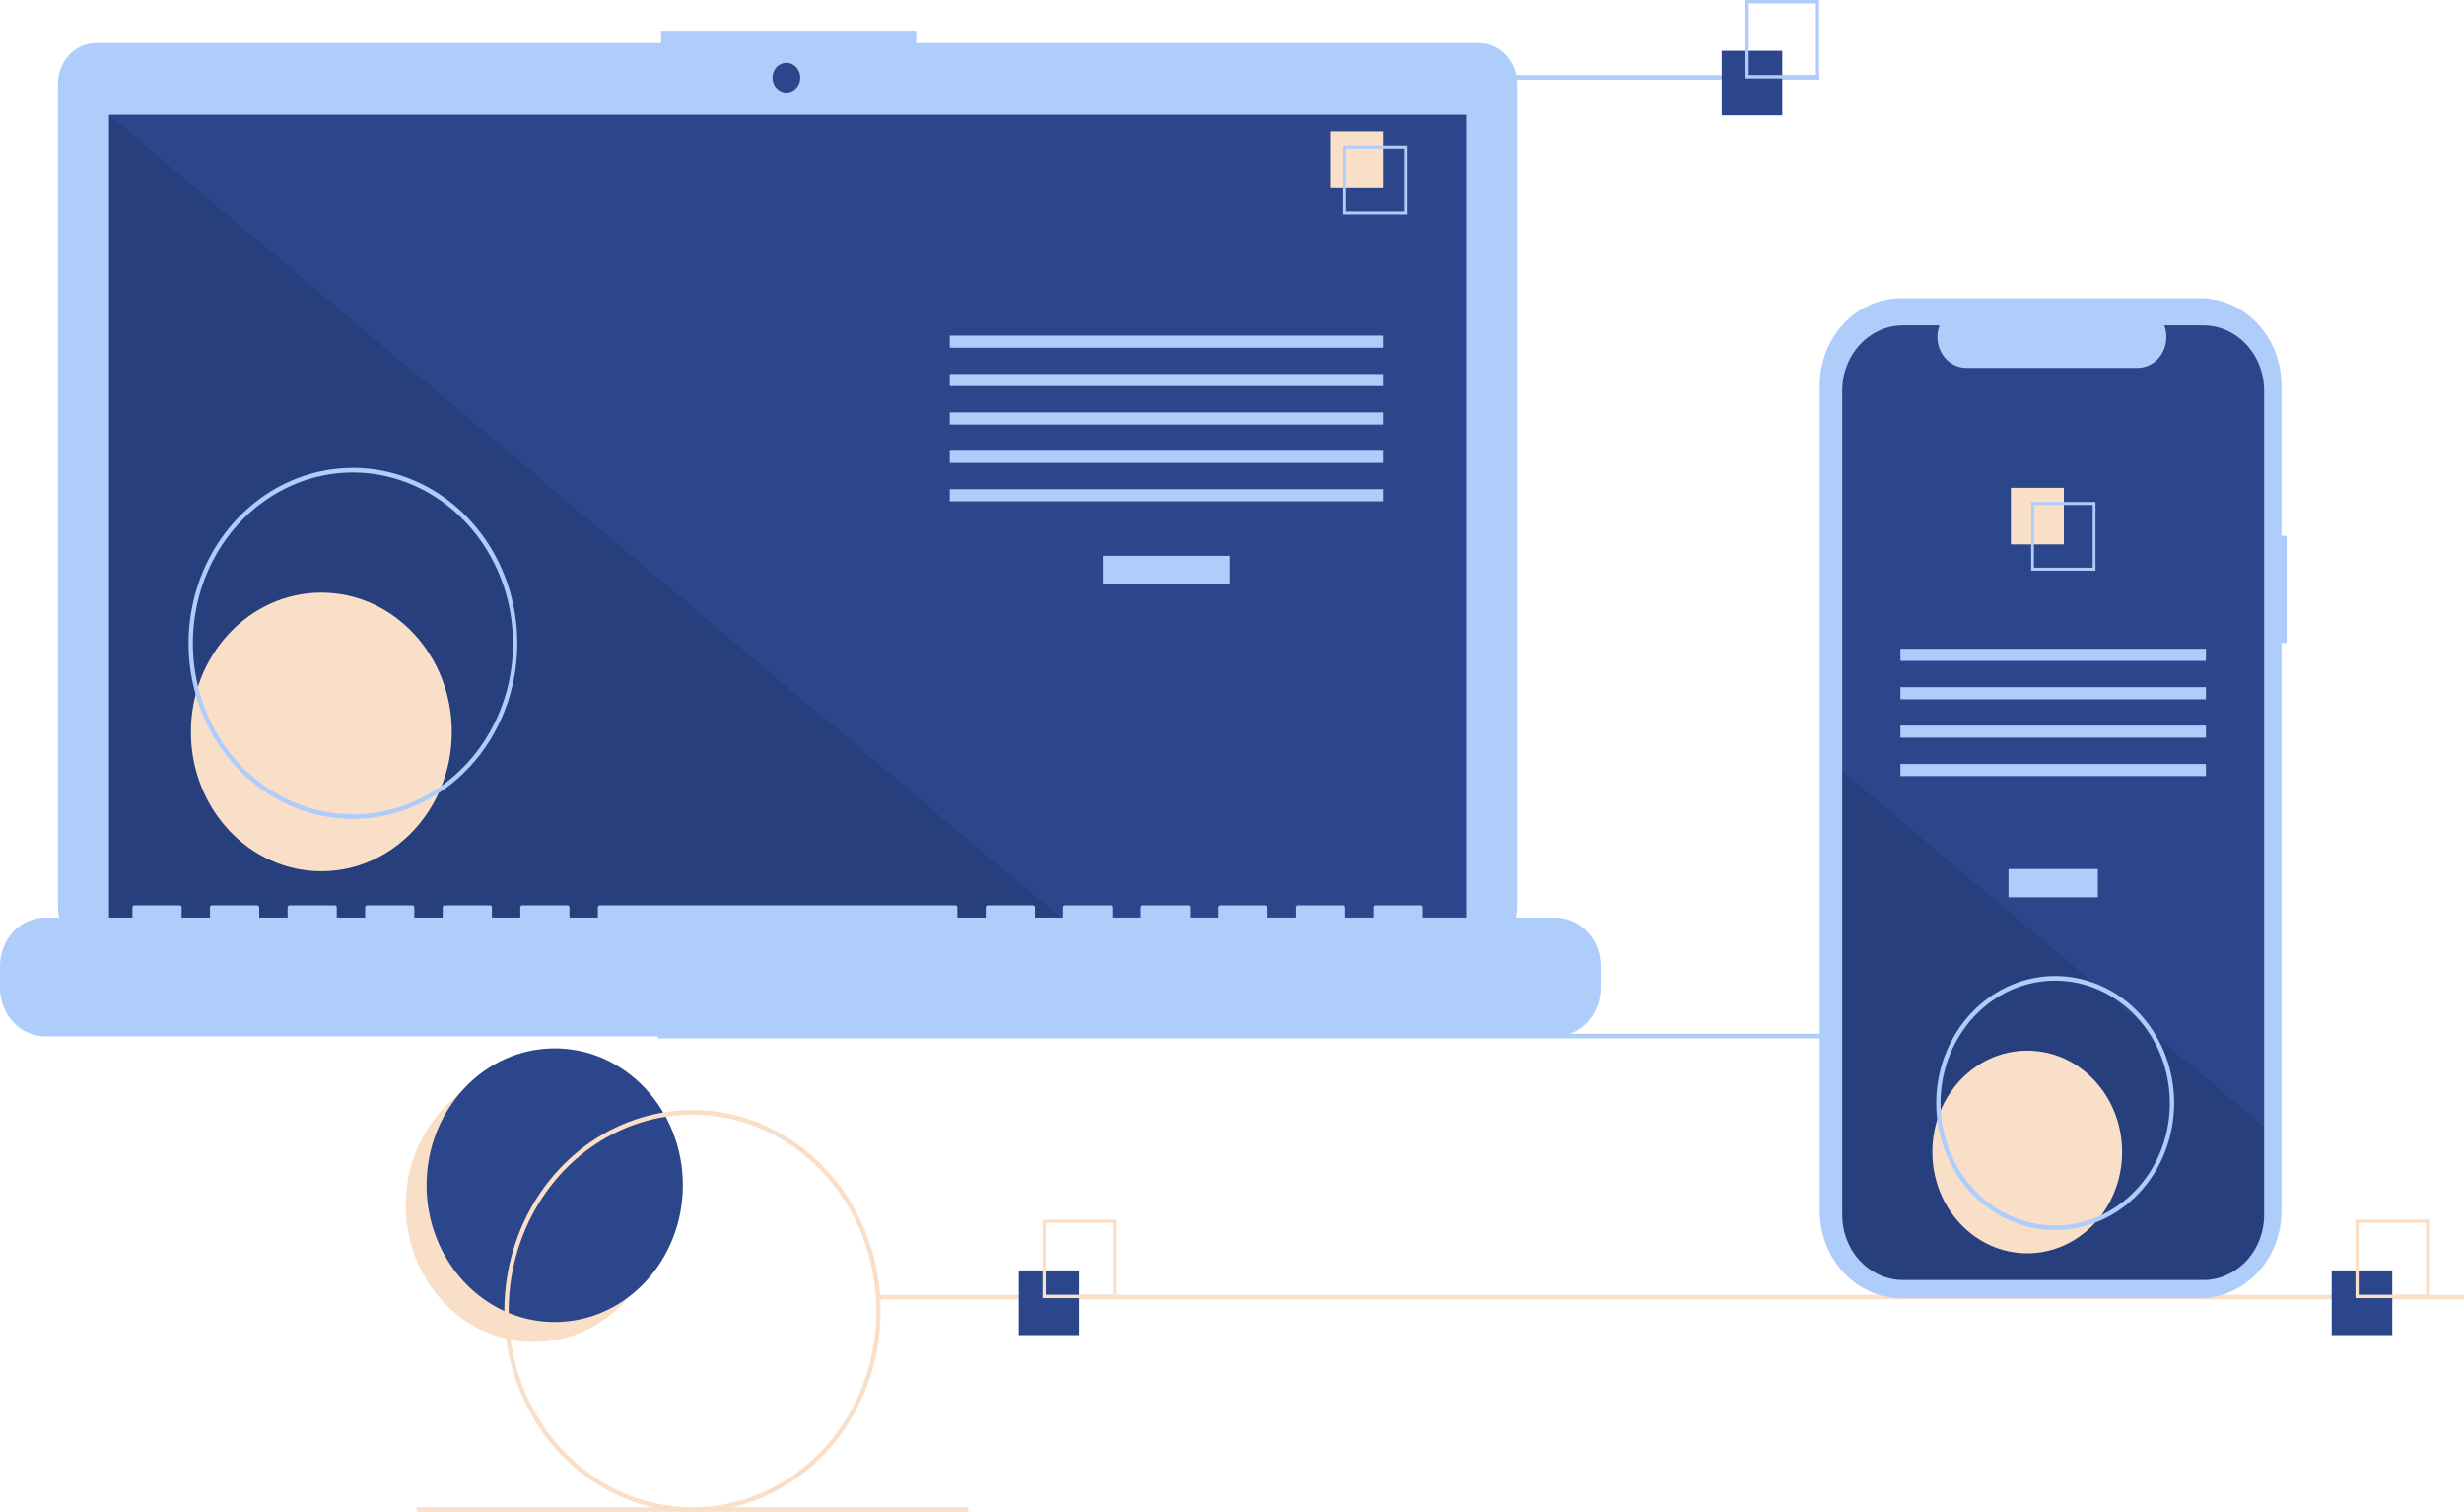 <svg width="2919" height="1791" viewBox="0 0 2919 1791" fill="none" xmlns="http://www.w3.org/2000/svg">
<g clip-path="url(#clip0_4_2)">
<path d="M632.467 1589.79C716.306 1589.79 784.271 1517.21 784.271 1427.68C784.271 1338.16 716.306 1265.58 632.467 1265.58C548.627 1265.58 480.662 1338.16 480.662 1427.68C480.662 1517.21 548.627 1589.79 632.467 1589.79Z" fill="#F9DFC8"/>
<path d="M657.15 1566.07C740.99 1566.07 808.955 1493.49 808.955 1403.96C808.955 1314.43 740.99 1241.86 657.15 1241.86C573.311 1241.86 505.346 1314.43 505.346 1403.96C505.346 1493.49 573.311 1566.07 657.15 1566.07Z" fill="#2B468B"/>
<path d="M2657.64 1224.59H779.406V1230.07H2657.64V1224.59Z" fill="#AECDFB"/>
<path d="M1752.14 51.037H1085.49V36.364H783.2V51.037H113.796C107.874 51.037 102.01 52.283 96.539 54.703C91.068 57.123 86.097 60.67 81.909 65.141C77.722 69.613 74.4 74.921 72.134 80.763C69.868 86.606 68.702 92.868 68.702 99.191V1073.99C68.702 1086.76 73.453 1099.01 81.909 1108.04C90.366 1117.07 101.836 1122.14 113.796 1122.14H1752.14C1764.1 1122.14 1775.57 1117.07 1784.03 1108.04C1792.49 1099.01 1797.24 1086.76 1797.24 1073.99V99.191C1797.24 92.868 1796.07 86.606 1793.81 80.763C1791.54 74.921 1788.22 69.613 1784.03 65.141C1779.84 60.67 1774.87 57.123 1769.4 54.703C1763.93 52.283 1758.07 51.037 1752.14 51.037Z" fill="#AECDFB"/>
<path d="M1736.78 136.139H129.159V1104.54H1736.78V136.139Z" fill="#2B468B"/>
<path d="M931.596 109.728C940.702 109.728 948.084 101.845 948.084 92.121C948.084 82.397 940.702 74.513 931.596 74.513C922.49 74.513 915.107 82.397 915.107 92.121C915.107 101.845 922.49 109.728 931.596 109.728Z" fill="#2B468B"/>
<path opacity="0.1" d="M1277.03 1104.54H129.16V136.14L1277.03 1104.54Z" fill="black"/>
<path d="M380.704 1032.07C466.048 1032.07 535.233 958.191 535.233 867.056C535.233 775.921 466.048 702.041 380.704 702.041C295.36 702.041 226.174 775.921 226.174 867.056C226.174 958.191 295.36 1032.07 380.704 1032.07Z" fill="#F9DFC8"/>
<path d="M1456.87 658.403H1306.7V691.911H1456.87V658.403Z" fill="#AECDFB"/>
<path d="M1638.41 397.521H1125.15V411.881H1638.41V397.521Z" fill="#AECDFB"/>
<path d="M1638.41 442.996H1125.15V457.356H1638.41V442.996Z" fill="#AECDFB"/>
<path d="M1638.41 488.471H1125.15V502.831H1638.41V488.471Z" fill="#AECDFB"/>
<path d="M1638.41 533.946H1125.15V548.306H1638.41V533.946Z" fill="#AECDFB"/>
<path d="M1638.41 579.421H1125.15V593.781H1638.41V579.421Z" fill="#AECDFB"/>
<path d="M1638.42 155.786H1575.66V222.801H1638.42V155.786Z" fill="#F9DFC8"/>
<path d="M1667.55 253.916H1591.35V172.539H1667.55V253.916ZM1594.66 250.378H1664.24V176.078H1594.66V250.378Z" fill="#AECDFB"/>
<path d="M1842.38 1086.93H1685.48V1074.86C1685.48 1074.54 1685.43 1074.23 1685.31 1073.94C1685.2 1073.65 1685.03 1073.39 1684.83 1073.17C1684.62 1072.94 1684.37 1072.77 1684.1 1072.65C1683.83 1072.53 1683.54 1072.46 1683.24 1072.46H1629.45C1629.16 1072.46 1628.86 1072.53 1628.59 1072.65C1628.32 1072.77 1628.07 1072.94 1627.86 1073.17C1627.66 1073.39 1627.49 1073.65 1627.38 1073.94C1627.27 1074.23 1627.21 1074.54 1627.21 1074.86V1086.93H1593.59V1074.86C1593.59 1074.54 1593.53 1074.23 1593.42 1073.94C1593.31 1073.65 1593.14 1073.39 1592.93 1073.17C1592.72 1072.94 1592.48 1072.77 1592.2 1072.65C1591.93 1072.53 1591.64 1072.46 1591.35 1072.46H1537.56C1537.26 1072.46 1536.97 1072.53 1536.7 1072.65C1536.43 1072.77 1536.18 1072.94 1535.97 1073.17C1535.76 1073.39 1535.6 1073.65 1535.48 1073.94C1535.37 1074.23 1535.31 1074.54 1535.31 1074.86V1086.93H1501.69V1074.86C1501.69 1074.54 1501.64 1074.23 1501.52 1073.94C1501.41 1073.65 1501.25 1073.39 1501.04 1073.17C1500.83 1072.94 1500.58 1072.77 1500.31 1072.65C1500.04 1072.53 1499.75 1072.46 1499.45 1072.46H1445.66C1445.37 1072.46 1445.07 1072.53 1444.8 1072.65C1444.53 1072.77 1444.28 1072.94 1444.08 1073.17C1443.87 1073.39 1443.7 1073.65 1443.59 1073.94C1443.48 1074.23 1443.42 1074.54 1443.42 1074.86V1086.93H1409.8V1074.86C1409.8 1074.54 1409.74 1074.23 1409.63 1073.94C1409.52 1073.65 1409.35 1073.39 1409.14 1073.17C1408.93 1072.94 1408.69 1072.77 1408.42 1072.65C1408.14 1072.53 1407.85 1072.46 1407.56 1072.46H1353.77C1353.47 1072.46 1353.18 1072.53 1352.91 1072.65C1352.64 1072.77 1352.39 1072.94 1352.18 1073.17C1351.97 1073.39 1351.81 1073.65 1351.69 1073.94C1351.58 1074.23 1351.52 1074.54 1351.52 1074.86V1086.93H1317.9V1074.86C1317.9 1074.54 1317.85 1074.23 1317.73 1073.94C1317.62 1073.65 1317.46 1073.39 1317.25 1073.17C1317.04 1072.94 1316.79 1072.77 1316.52 1072.65C1316.25 1072.53 1315.96 1072.46 1315.66 1072.46H1261.87C1261.58 1072.46 1261.29 1072.53 1261.01 1072.65C1260.74 1072.77 1260.49 1072.94 1260.29 1073.17C1260.08 1073.39 1259.91 1073.65 1259.8 1073.94C1259.69 1074.23 1259.63 1074.54 1259.63 1074.86V1086.93H1226.01V1074.86C1226.01 1074.54 1225.95 1074.23 1225.84 1073.94C1225.73 1073.65 1225.56 1073.39 1225.35 1073.17C1225.15 1072.94 1224.9 1072.77 1224.63 1072.65C1224.35 1072.53 1224.06 1072.46 1223.77 1072.46H1169.98C1169.68 1072.46 1169.39 1072.53 1169.12 1072.65C1168.85 1072.77 1168.6 1072.94 1168.39 1073.17C1168.18 1073.39 1168.02 1073.65 1167.91 1073.94C1167.79 1074.23 1167.73 1074.54 1167.73 1074.86V1086.93H1134.11V1074.86C1134.11 1074.54 1134.06 1074.23 1133.94 1073.94C1133.83 1073.65 1133.67 1073.39 1133.46 1073.17C1133.25 1072.94 1133 1072.77 1132.73 1072.65C1132.46 1072.53 1132.17 1072.46 1131.87 1072.46H710.503C710.209 1072.46 709.917 1072.53 709.645 1072.65C709.373 1072.77 709.126 1072.94 708.918 1073.17C708.71 1073.39 708.545 1073.65 708.432 1073.94C708.32 1074.23 708.261 1074.54 708.262 1074.86V1086.93H674.642V1074.86C674.642 1074.54 674.584 1074.23 674.471 1073.94C674.358 1073.65 674.193 1073.39 673.985 1073.17C673.777 1072.94 673.53 1072.77 673.258 1072.65C672.986 1072.53 672.695 1072.46 672.4 1072.46H618.608C618.314 1072.46 618.022 1072.53 617.75 1072.65C617.478 1072.77 617.231 1072.94 617.023 1073.17C616.815 1073.39 616.65 1073.65 616.537 1073.94C616.425 1074.23 616.367 1074.54 616.367 1074.86V1086.93H582.747V1074.86C582.747 1074.54 582.689 1074.23 582.576 1073.94C582.464 1073.65 582.298 1073.39 582.09 1073.17C581.882 1072.94 581.635 1072.77 581.363 1072.65C581.091 1072.53 580.8 1072.46 580.505 1072.46H526.714C526.419 1072.46 526.128 1072.53 525.856 1072.65C525.584 1072.77 525.337 1072.94 525.129 1073.17C524.92 1073.39 524.755 1073.65 524.643 1073.94C524.53 1074.23 524.472 1074.54 524.472 1074.86V1086.93H490.852V1074.86C490.852 1074.54 490.794 1074.23 490.682 1073.94C490.569 1073.65 490.404 1073.39 490.196 1073.17C489.988 1072.94 489.74 1072.77 489.469 1072.65C489.197 1072.53 488.905 1072.46 488.611 1072.46H434.819C434.524 1072.46 434.233 1072.53 433.961 1072.65C433.689 1072.77 433.442 1072.94 433.234 1073.17C433.026 1073.39 432.861 1073.65 432.748 1073.94C432.635 1074.23 432.577 1074.54 432.577 1074.86V1086.93H398.958V1074.86C398.958 1074.54 398.9 1074.23 398.787 1073.94C398.674 1073.65 398.509 1073.39 398.301 1073.17C398.093 1072.94 397.846 1072.77 397.574 1072.65C397.302 1072.53 397.011 1072.46 396.716 1072.46H342.924C342.63 1072.46 342.338 1072.53 342.066 1072.65C341.794 1072.77 341.547 1072.94 341.339 1073.17C341.131 1073.39 340.966 1073.65 340.853 1073.94C340.741 1074.23 340.683 1074.54 340.683 1074.86V1086.93H307.063V1074.86C307.063 1074.54 307.005 1074.23 306.892 1073.94C306.78 1073.65 306.614 1073.39 306.406 1073.17C306.198 1072.94 305.951 1072.77 305.679 1072.65C305.407 1072.53 305.116 1072.46 304.821 1072.46H251.029C250.735 1072.46 250.444 1072.53 250.172 1072.65C249.9 1072.77 249.653 1072.94 249.445 1073.17C249.236 1073.39 249.071 1073.65 248.959 1073.94C248.846 1074.23 248.788 1074.54 248.788 1074.86V1086.93H215.168V1074.86C215.168 1074.54 215.11 1074.23 214.997 1073.94C214.885 1073.65 214.72 1073.39 214.512 1073.17C214.303 1072.94 214.056 1072.77 213.784 1072.65C213.513 1072.53 213.221 1072.46 212.927 1072.46H159.135C158.84 1072.46 158.549 1072.53 158.277 1072.65C158.005 1072.77 157.758 1072.94 157.55 1073.17C157.342 1073.39 157.177 1073.65 157.064 1073.94C156.951 1074.23 156.893 1074.54 156.893 1074.86V1086.93H53.792C39.526 1086.93 25.843 1092.98 15.755 1103.75C5.667 1114.53 1.35917e-05 1129.14 0 1144.37V1170.35C4.07752e-05 1185.58 5.667 1200.19 15.755 1210.96C25.843 1221.74 39.526 1227.79 53.792 1227.79H1842.38C1856.64 1227.79 1870.33 1221.74 1880.41 1210.96C1890.5 1200.19 1896.17 1185.58 1896.17 1170.35V1144.37C1896.17 1129.14 1890.5 1114.53 1880.41 1103.75C1870.33 1092.98 1856.64 1086.93 1842.38 1086.93Z" fill="#AECDFB"/>
<path d="M418.109 970.122C379.592 970.122 341.941 957.926 309.916 935.076C277.891 912.225 252.93 879.747 238.191 841.748C223.451 803.749 219.595 761.936 227.109 721.596C234.623 681.257 253.17 644.203 280.406 615.12C307.641 586.037 342.34 566.231 380.116 558.207C417.893 550.183 457.049 554.301 492.633 570.041C528.217 585.78 558.632 612.434 580.03 646.633C601.429 680.831 612.85 721.037 612.85 762.167C612.792 817.301 592.256 870.159 555.747 909.145C519.239 948.13 469.739 970.06 418.109 970.122ZM418.109 559.683C380.606 559.683 343.946 571.559 312.763 593.808C281.581 616.057 257.277 647.681 242.926 684.68C228.574 721.679 224.819 762.391 232.135 801.669C239.452 840.947 257.511 877.026 284.029 905.344C310.548 933.662 344.334 952.946 381.116 960.759C417.898 968.572 456.024 964.562 490.672 949.237C525.32 933.911 554.934 907.958 575.769 874.66C596.605 841.362 607.726 802.214 607.726 762.167C607.669 708.483 587.673 657.016 552.125 619.056C516.577 581.097 468.381 559.744 418.109 559.683Z" fill="#AECDFB"/>
<path d="M2155.41 89.047H1502V94.519H2155.41V89.047Z" fill="#AECDFB"/>
<path d="M2919 1533.79H1040.77V1539.26H2919V1533.79Z" fill="#F9DFC8"/>
<path d="M1147.11 1785.53H493.7V1791H1147.11V1785.53Z" fill="#F9DFC8"/>
<path d="M1278.63 1504.94H1206.89V1581.56H1278.63V1504.94Z" fill="#2B468B"/>
<path d="M1322.19 1537.78H1235.07V1444.74H1322.19V1537.78ZM1238.86 1533.73H1318.41V1448.79H1238.86V1533.73Z" fill="#F9DFC8"/>
<path d="M2111.41 60.198H2039.66V136.813H2111.41V60.198Z" fill="#2B468B"/>
<path d="M2154.97 93.033H2067.85V0H2154.97V93.033ZM2071.64 88.988H2151.18V4.045H2071.64V88.988Z" fill="#AECDFB"/>
<path d="M2834 1504.94H2762.26V1581.56H2834V1504.94Z" fill="#2B468B"/>
<path d="M2877.56 1537.78H2790.44V1444.74H2877.56V1537.78ZM2794.23 1533.73H2873.78V1448.79H2794.23V1533.73Z" fill="#F9DFC8"/>
<path d="M2708.89 634.698H2702.79V456.399C2702.79 442.847 2700.29 429.428 2695.43 416.908C2690.58 404.388 2683.46 393.012 2674.49 383.429C2665.51 373.847 2654.86 366.245 2643.13 361.059C2631.41 355.873 2618.84 353.204 2606.15 353.204H2252.41C2239.72 353.204 2227.15 355.873 2215.42 361.059C2203.7 366.245 2193.05 373.847 2184.07 383.429C2175.1 393.012 2167.98 404.388 2163.12 416.908C2158.27 429.428 2155.77 442.847 2155.77 456.399V1434.56C2155.77 1448.11 2158.27 1461.53 2163.12 1474.05C2167.98 1486.57 2175.1 1497.95 2184.07 1507.53C2193.05 1517.11 2203.7 1524.71 2215.42 1529.9C2227.15 1535.09 2239.72 1537.76 2252.41 1537.76H2606.15C2618.84 1537.76 2631.41 1535.09 2643.13 1529.9C2654.86 1524.71 2665.51 1517.11 2674.49 1507.53C2683.46 1497.95 2690.58 1486.57 2695.43 1474.05C2700.29 1461.53 2702.79 1448.11 2702.79 1434.56V761.614H2708.89V634.698Z" fill="#AECDFB"/>
<path d="M2682.21 462.464V1439.2C2682.21 1459.64 2674.61 1479.24 2661.08 1493.7C2647.55 1508.15 2629.19 1516.28 2610.05 1516.28H2254.6C2235.46 1516.28 2217.1 1508.15 2203.57 1493.7C2190.04 1479.24 2182.44 1459.64 2182.44 1439.2V462.464C2182.44 442.029 2190.05 422.431 2203.58 407.982C2217.11 393.532 2235.46 385.413 2254.6 385.411H2297.72C2295.6 390.97 2294.79 397.001 2295.37 402.973C2295.94 408.945 2297.88 414.674 2301.02 419.656C2304.16 424.638 2308.39 428.72 2313.35 431.542C2318.32 434.365 2323.85 435.841 2329.47 435.84H2532.13C2537.75 435.841 2543.29 434.365 2548.25 431.542C2553.21 428.72 2557.45 424.638 2560.59 419.656C2563.72 414.674 2565.66 408.945 2566.24 402.973C2566.81 397.001 2566 390.97 2563.88 385.411H2610.05C2629.19 385.413 2647.54 393.532 2661.07 407.982C2674.61 422.431 2682.21 442.029 2682.21 462.464Z" fill="#2B468B"/>
<path d="M2485.27 1029.43H2379.38V1062.94H2485.27V1029.43Z" fill="#AECDFB"/>
<path d="M2613.28 768.547H2251.37V782.907H2613.28V768.547Z" fill="#AECDFB"/>
<path d="M2613.28 814.022H2251.37V828.382H2613.28V814.022Z" fill="#AECDFB"/>
<path d="M2613.28 859.496H2251.37V873.857H2613.28V859.496Z" fill="#AECDFB"/>
<path d="M2613.28 904.972H2251.37V919.332H2613.28V904.972Z" fill="#AECDFB"/>
<path d="M2613.28 950.446H2251.37V964.807H2613.28V950.446Z" fill="#2B468B"/>
<path d="M2444.97 577.84H2382.21V644.856H2444.97V577.84Z" fill="#F9DFC8"/>
<path d="M2406.24 594.598V675.974H2482.44V594.598H2406.24ZM2479.14 672.445H2409.54V598.128H2479.14V672.445Z" fill="#AECDFB"/>
<path opacity="0.1" d="M2682.21 1334.89V1439.2C2682.21 1459.64 2674.61 1479.24 2661.08 1493.7C2647.55 1508.15 2629.19 1516.28 2610.05 1516.28H2254.6C2235.46 1516.28 2217.1 1508.15 2203.57 1493.7C2190.04 1479.24 2182.44 1459.64 2182.44 1439.2V913.263L2481.91 1165.9L2487.03 1170.22L2542.74 1217.21L2547.94 1221.61L2682.21 1334.89Z" fill="black"/>
<path d="M2401.58 1484.63C2463.66 1484.63 2513.98 1430.88 2513.98 1364.59C2513.98 1298.3 2463.66 1244.56 2401.58 1244.56C2339.5 1244.56 2289.17 1298.3 2289.17 1364.59C2289.17 1430.88 2339.5 1484.63 2401.58 1484.63Z" fill="#F9DFC8"/>
<path d="M820.404 1791C776.313 1791 733.212 1777.04 696.552 1750.88C659.891 1724.72 631.318 1687.54 614.445 1644.05C597.572 1600.55 593.158 1552.68 601.759 1506.5C610.361 1460.33 631.593 1417.91 662.77 1384.62C693.947 1351.32 733.669 1328.65 776.913 1319.47C820.157 1310.28 864.98 1314.99 905.715 1333.01C946.449 1351.03 981.266 1381.54 1005.76 1420.69C1030.26 1459.84 1043.33 1505.86 1043.33 1552.95C1043.27 1616.06 1019.76 1676.57 977.964 1721.2C936.171 1765.83 879.508 1790.93 820.404 1791ZM820.404 1320.36C777.327 1320.36 735.216 1334 699.399 1359.56C663.581 1385.12 635.665 1421.44 619.18 1463.94C602.695 1506.44 598.382 1553.2 606.786 1598.32C615.19 1643.44 635.933 1684.88 666.394 1717.41C696.854 1749.93 735.663 1772.08 777.913 1781.06C820.162 1790.03 863.955 1785.43 903.754 1767.82C943.552 1750.22 977.568 1720.41 1001.5 1682.16C1025.43 1643.91 1038.21 1598.95 1038.21 1552.95C1038.14 1491.28 1015.17 1432.16 974.342 1388.56C933.51 1344.96 878.149 1320.43 820.404 1320.36Z" fill="#F9DFC8"/>
<path d="M2434.71 1457.18C2406.84 1457.18 2379.59 1448.35 2356.41 1431.81C2333.24 1415.28 2315.17 1391.77 2304.51 1364.27C2293.84 1336.77 2291.05 1306.52 2296.49 1277.32C2301.92 1248.13 2315.35 1221.31 2335.06 1200.27C2354.77 1179.22 2379.88 1164.89 2407.22 1159.08C2434.55 1153.27 2462.89 1156.25 2488.64 1167.64C2514.39 1179.03 2536.4 1198.32 2551.89 1223.07C2567.38 1247.82 2575.64 1276.92 2575.64 1306.68C2575.6 1346.58 2560.74 1384.83 2534.32 1413.05C2507.9 1441.26 2472.07 1457.13 2434.71 1457.18ZM2434.71 1161.66C2407.85 1161.66 2381.59 1170.17 2359.26 1186.1C2336.93 1202.04 2319.52 1224.69 2309.24 1251.18C2298.96 1277.68 2296.27 1306.84 2301.51 1334.97C2306.75 1363.11 2319.69 1388.95 2338.68 1409.23C2357.67 1429.51 2381.87 1443.32 2408.21 1448.92C2434.56 1454.51 2461.87 1451.64 2486.68 1440.66C2511.5 1429.69 2532.71 1411.1 2547.63 1387.25C2562.55 1363.4 2570.52 1335.36 2570.52 1306.68C2570.48 1268.23 2556.15 1231.37 2530.69 1204.18C2505.23 1177 2470.72 1161.7 2434.71 1161.66Z" fill="#AECDFB"/>
</g>
<defs>
<clipPath id="clip0_4_2">
<rect width="2919" height="1791" fill="white"/>
</clipPath>
</defs>
</svg>
